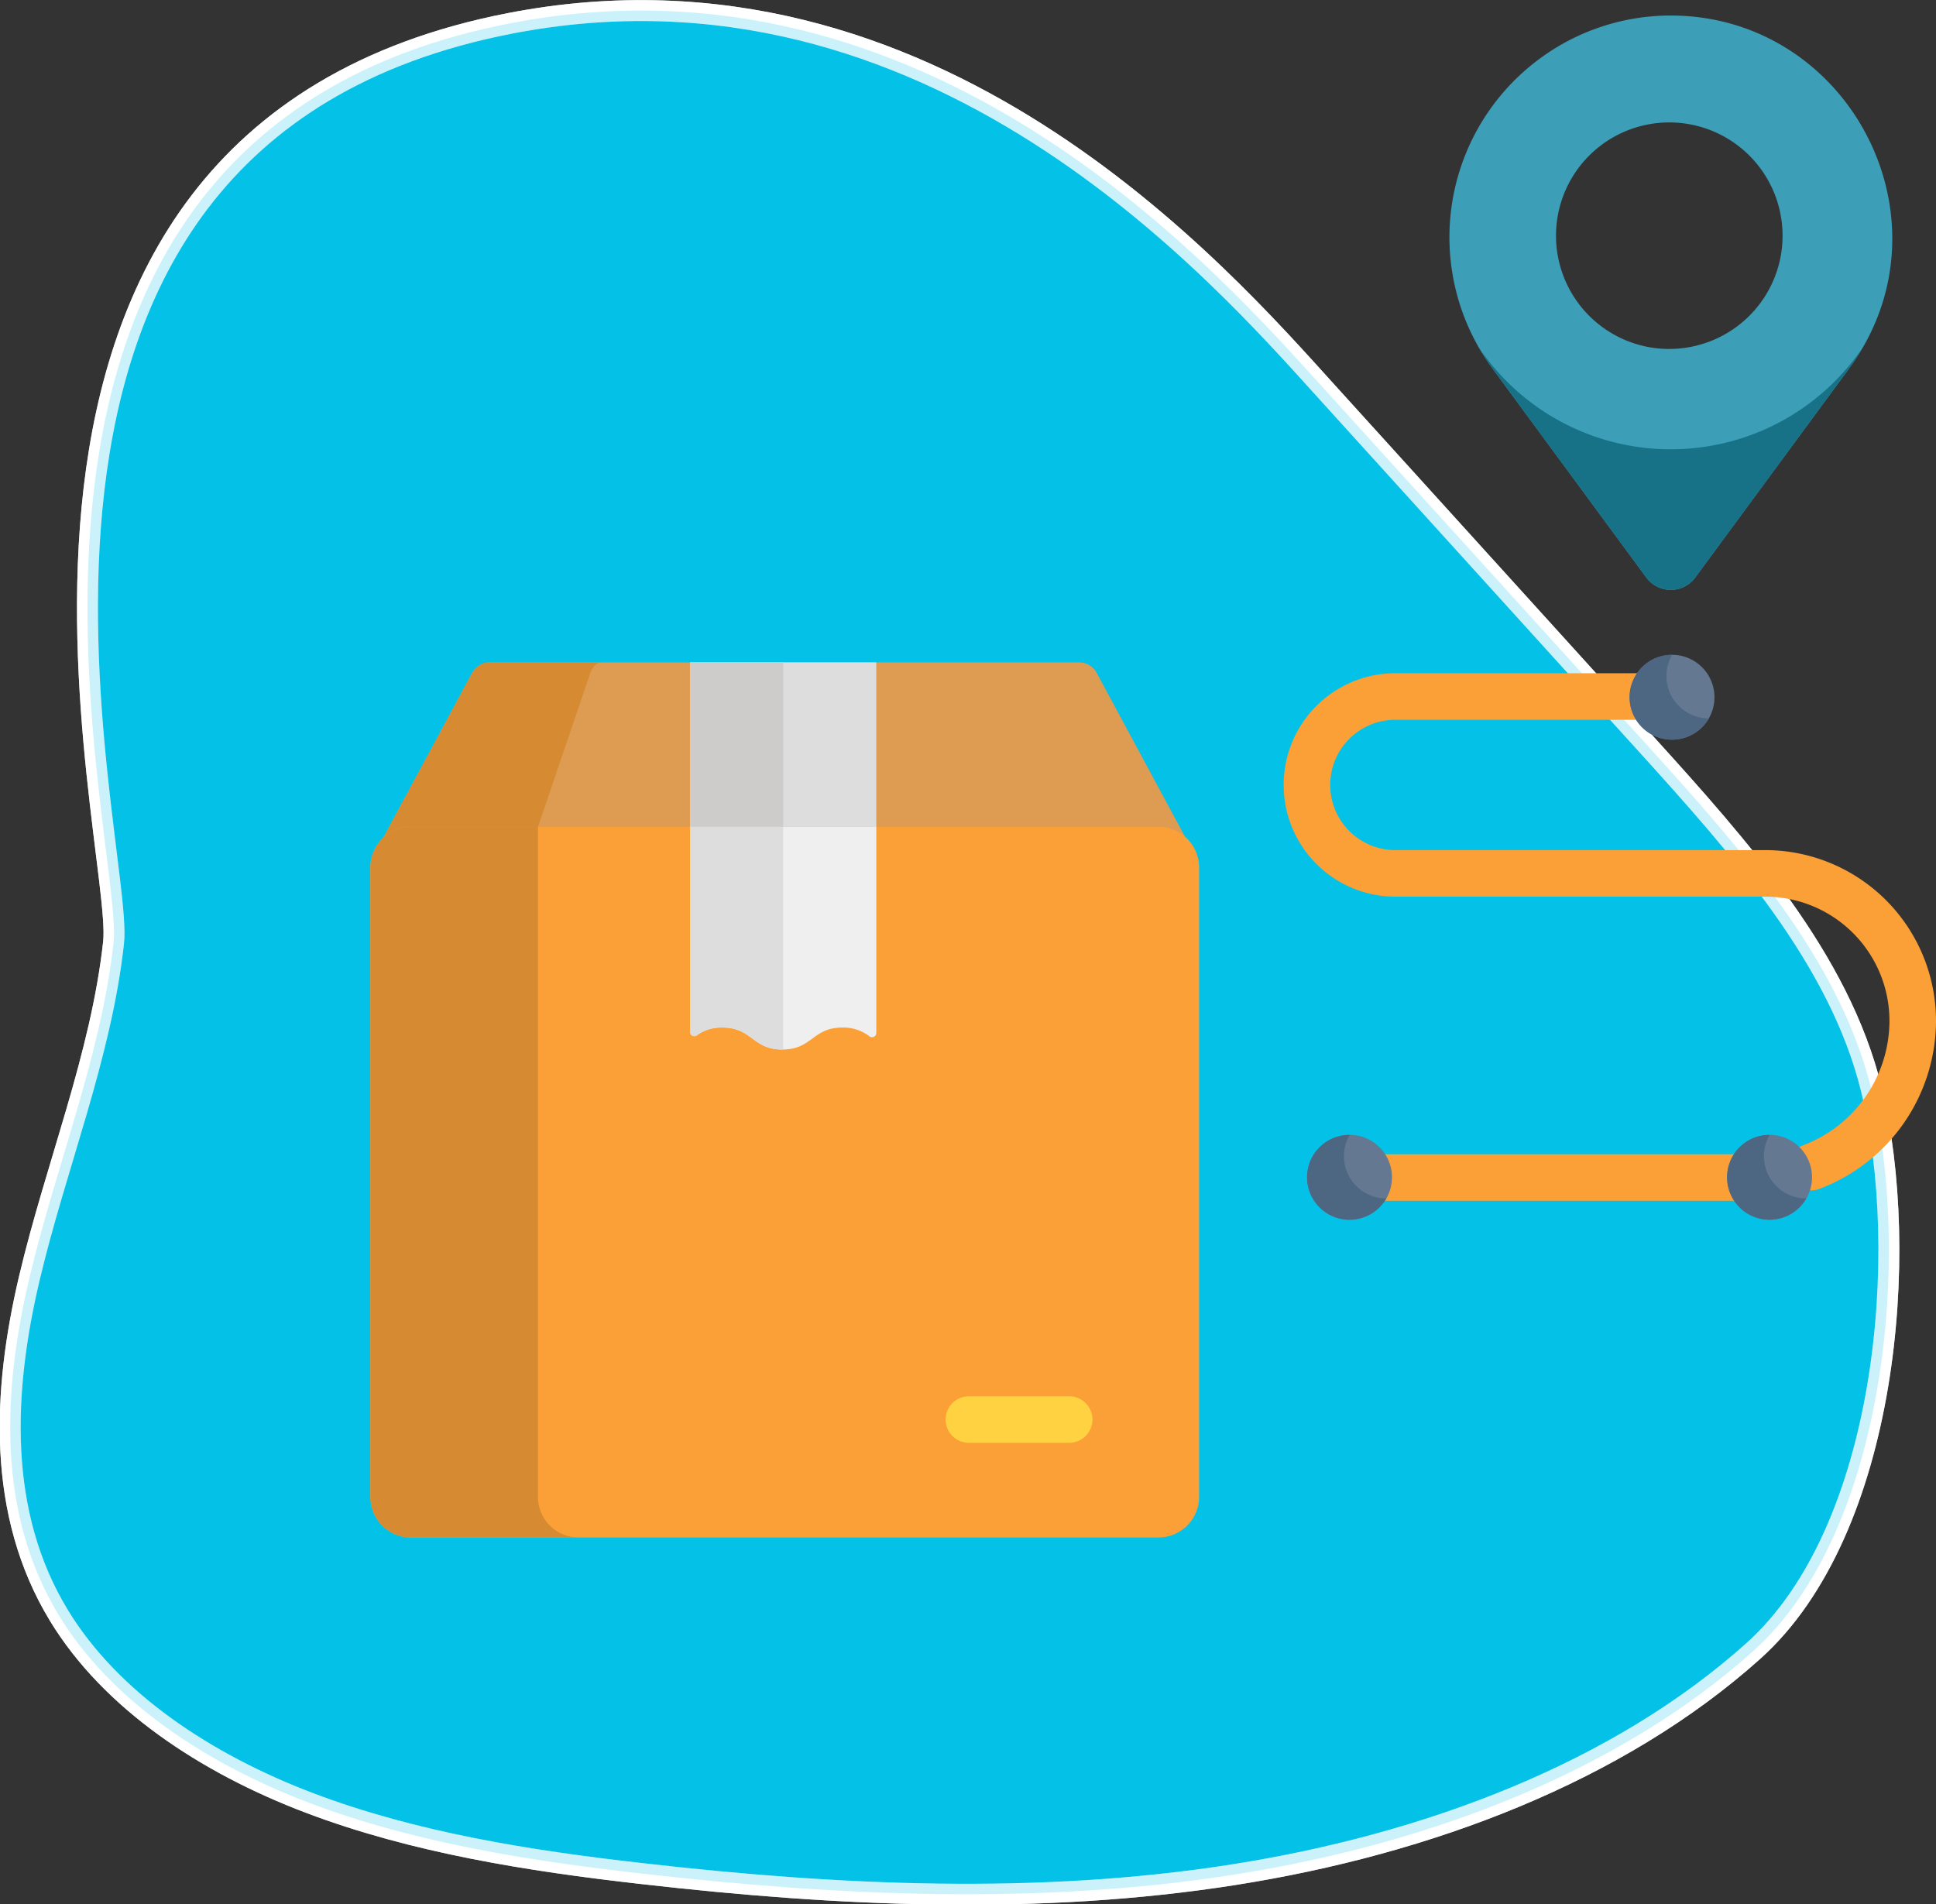<svg xmlns="http://www.w3.org/2000/svg" width="184.874" height="181.859" viewBox="0 0 184.874 181.859">
  <rect x="0" y="0" width="184.874" height="181.859" fill="#333333" stroke="none"/>
  <g id="Group_2929" data-name="Group 2929" transform="translate(-1372.495 -2459.275)">
    <g id="freepik--background-simple--inject-6" transform="translate(1373.468 2460.285)">
      <path id="Path_1207" data-name="Path 1207" d="M79.03,32.985c40.337-7.836,67.958,24.1,78.029,35.207l30.327,33.455c9.182,10.132,18.619,20.719,21.661,33.16,3.775,15.438,1.6,42.081-11.283,53.629s-30.982,18.422-49.585,21.354-37.786,2.047-56.536-.1c-10.849-1.228-21.747-2.96-31.715-6.734s-19.02-9.8-23.961-17.923c-5.94-9.768-5.367-21.4-2.837-32.145s6.861-21.218,8.057-32.12C42.239,111.321,22.543,43.965,79.03,32.985Z" transform="translate(-31.314 -31.762)" fill="#05c1e7" stroke="#fff" stroke-width="2"/>
      <path id="Path_1208" data-name="Path 1208" d="M79.03,32.985c40.337-7.836,67.958,24.1,78.029,35.207l30.327,33.455c9.182,10.132,18.619,20.719,21.661,33.16,3.775,15.438,1.6,42.081-11.283,53.629s-30.982,18.422-49.585,21.354-37.786,2.047-56.536-.1c-10.849-1.228-21.747-2.96-31.715-6.734s-19.02-9.8-23.961-17.923c-5.94-9.768-5.367-21.4-2.837-32.145s6.861-21.218,8.057-32.12C42.239,111.321,22.543,43.965,79.03,32.985Z" transform="translate(-31.314 -31.762)" fill="#05c1e7" stroke="#fff" stroke-width="2" opacity="0.7"/>
    </g>
    <g id="Group_2890" data-name="Group 2890" transform="translate(-3609.132 -215.246)">
      <path id="Path_1286" data-name="Path 1286" d="M71.184,219.7a1.916,1.916,0,0,0-1.681-1.023H13.221A1.927,1.927,0,0,0,11.53,219.7L2.575,236.31a3.824,3.824,0,0,1,2.878-1.323h71.81a3.825,3.825,0,0,1,2.878,1.323Z" transform="translate(5015.177 2519.104)" fill="#dd9c51"/>
      <path id="Path_1287" data-name="Path 1287" d="M23.883,218.676H13.222a1.927,1.927,0,0,0-1.691,1.029L2.576,236.31a3.824,3.824,0,0,1,2.878-1.323H17.622L22.817,219.7C23.033,219.069,23.44,218.676,23.883,218.676Z" transform="translate(5015.176 2519.104)" fill="#d68a31"/>
      <path id="Path_1288" data-name="Path 1288" d="M104.545,218.676v16.311h17.782V218.676Z" transform="translate(4942.981 2519.104)" fill="#ddd"/>
      <path id="Path_1289" data-name="Path 1289" d="M104.545,218.676v16.311h8.891V218.676Z" transform="translate(4942.981 2519.104)" fill="#ceccca"/>
      <g id="Group_2104" data-name="Group 2104" transform="translate(5104.208 2738.818)">
        <path id="Path_1290" data-name="Path 1290" d="M359.285,379.552H325.5a2.223,2.223,0,1,0,0,4.445h33.787a2.223,2.223,0,0,0,0-4.445Z" transform="translate(-316.089 -333.615)" fill="#faa037"/>
        <path id="Path_1291" data-name="Path 1291" d="M344.657,239.122H309.33a6.224,6.224,0,0,1,0-12.448h23.34a2.223,2.223,0,1,0,0-4.445H309.33a10.669,10.669,0,0,0,0,21.339h35.326a11.868,11.868,0,0,1,11.853,11.862,12.733,12.733,0,0,1-8.27,11.892,2.223,2.223,0,0,0,1.546,4.168,17.2,17.2,0,0,0,11.17-16.07A16.317,16.317,0,0,0,344.657,239.122Z" transform="translate(-298.661 -222.229)" fill="#faa037"/>
      </g>
      <path id="Path_1292" data-name="Path 1292" d="M79.132,276.35a3.879,3.879,0,0,0-3.879-3.879H3.879A3.878,3.878,0,0,0,0,276.35v60.112a3.879,3.879,0,0,0,3.879,3.879H75.253a3.879,3.879,0,0,0,3.879-3.879C79.132,333.514,79.132,279.047,79.132,276.35Z" transform="translate(5017 2481.017)" fill="#faa037"/>
      <path id="Path_1293" data-name="Path 1293" d="M16,336.461V272.47H3.879A3.879,3.879,0,0,0,0,276.349v60.112a3.879,3.879,0,0,0,3.879,3.879h16A3.879,3.879,0,0,1,16,336.461Z" transform="translate(5017 2481.018)" fill="#d68a31"/>
      <path id="Path_1294" data-name="Path 1294" d="M107.622,291.639c2.868,0,2.868,2.1,5.735,2.1s2.868-2.1,5.736-2.1a4.066,4.066,0,0,1,2.595.851.407.407,0,0,0,.639-.335V272.47H104.545v19.586a.4.4,0,0,0,.625.336A4,4,0,0,1,107.622,291.639Z" transform="translate(4942.981 2481.018)" fill="#efefef"/>
      <path id="Path_1295" data-name="Path 1295" d="M113.435,272.47h-8.891v19.586a.4.4,0,0,0,.625.336,4,4,0,0,1,2.452-.753c2.868,0,2.868,2.1,5.735,2.1.028,0,.051,0,.079,0Z" transform="translate(4942.982 2481.018)" fill="#ddd"/>
      <path id="Path_1296" data-name="Path 1296" d="M374,7.1a21.051,21.051,0,0,0-12.509,4.119h0a21.179,21.179,0,0,0-4.5,29.612l14.681,19.949a2.9,2.9,0,0,0,4.664,0l14.681-19.949C401.334,26.8,391.138,7.115,374,7.1Zm-.139,31.846A10.818,10.818,0,1,1,384.68,28.125,10.817,10.817,0,0,1,373.863,38.942Z" transform="translate(4767.17 2668.904)" fill="#3c9fb7"/>
      <path id="Path_1297" data-name="Path 1297" d="M199.989,463.168H190.5a2.223,2.223,0,1,1,0-4.445h9.484a2.223,2.223,0,1,1,0,4.445Z" transform="translate(4883.695 2349.15)" fill="#ffd241"/>
      <path id="Path_1298" data-name="Path 1298" d="M415.606,224.3a4.053,4.053,0,1,1,4.3-3.782A4.051,4.051,0,0,1,415.606,224.3Z" transform="translate(4725.432 2520.857)" fill="#647892"/>
      <path id="Path_1299" data-name="Path 1299" d="M415.871,216.217a4.05,4.05,0,1,0,3.5,6.069A4.041,4.041,0,0,1,415.871,216.217Z" transform="translate(4725.432 2520.845)" fill="#4d6682"/>
      <path id="Path_1300" data-name="Path 1300" d="M380.827,125.436a22.115,22.115,0,0,1-18.321-9.709,21.323,21.323,0,0,0,1.308,2.011L378.5,137.686a2.9,2.9,0,0,0,4.664,0l14.681-19.949a21.331,21.331,0,0,0,1.308-2.012A22.115,22.115,0,0,1,380.827,125.436Z" transform="translate(4760.344 2591.993)" fill="#177288"/>
      <path id="Path_1301" data-name="Path 1301" d="M447.481,381.318a4.053,4.053,0,1,1,4.28-4.576A4.05,4.05,0,0,1,447.481,381.318Z" transform="translate(4702.865 2409.686)" fill="#647892"/>
      <path id="Path_1302" data-name="Path 1302" d="M447.746,373.236a4.05,4.05,0,1,0,3.5,6.069A4.041,4.041,0,0,1,447.746,373.236Z" transform="translate(4702.865 2409.675)" fill="#4d6682"/>
      <path id="Path_1303" data-name="Path 1303" d="M310.136,381.317a4.053,4.053,0,1,1,4.3-3.782A4.051,4.051,0,0,1,310.136,381.317Z" transform="translate(4800.106 2409.687)" fill="#647892"/>
      <path id="Path_1304" data-name="Path 1304" d="M310.4,373.236a4.051,4.051,0,1,0,3.5,6.069A4.041,4.041,0,0,1,310.4,373.236Z" transform="translate(4800.106 2409.675)" fill="#4d6682"/>
    </g>
  </g>
</svg>
